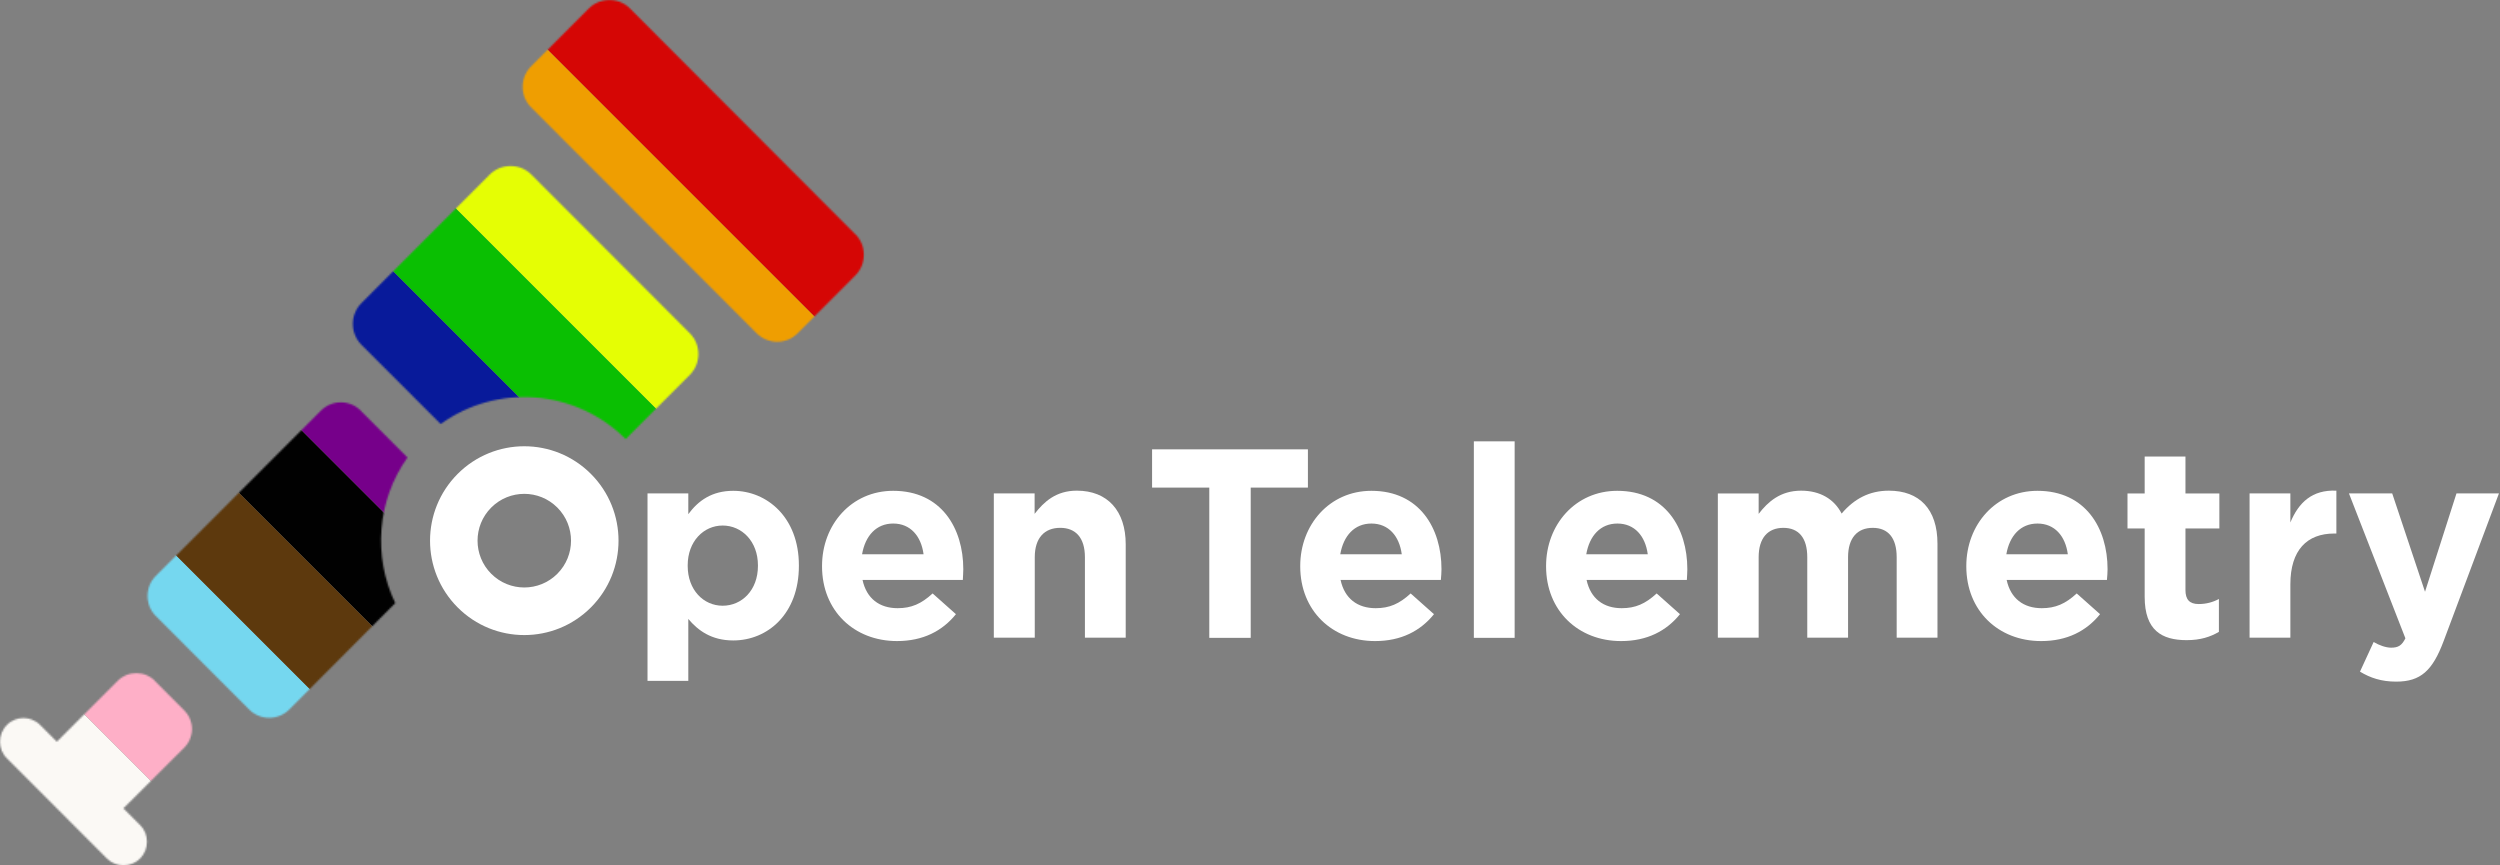 <svg viewBox="0 0 1534 531" fill="none" xmlns="http://www.w3.org/2000/svg">
<rect x="0" y="0" width="1534" height="531" fill="#808080" stroke="none"/>
<path d="M341.98 352.067C330.782 363.285 312.619 363.285 301.421 352.067C290.222 340.849 290.222 322.655 301.421 311.438C312.619 300.22 330.782 300.22 341.98 311.438C353.179 322.655 353.179 340.849 341.98 352.067ZM280.812 290.793C258.226 313.417 258.226 350.088 280.812 372.712C303.397 395.336 340.004 395.336 362.589 372.712C385.175 350.088 385.175 313.417 362.589 290.793C340.004 268.168 303.397 268.168 280.812 290.793Z" fill="white"/>
<path d="M465.07 347.259V346.882C465.07 332.177 455.189 322.467 443.426 322.467C431.756 322.467 421.969 332.177 421.969 346.882V347.259C421.969 361.965 431.662 371.675 443.426 371.675C455.189 371.675 465.07 362.154 465.07 347.259ZM397.314 302.765H422.346V315.491C428.463 307.195 436.838 301.162 449.919 301.162C470.528 301.162 490.196 317.376 490.196 346.882V347.259C490.196 376.86 470.904 392.98 449.919 392.98C436.556 392.98 428.275 386.852 422.346 379.782V417.772H397.314V302.765Z" fill="white"/>
<path d="M566.703 340.095C565.198 328.877 558.61 321.241 548.07 321.241C537.719 321.241 530.943 328.689 528.967 340.095H566.703ZM504.405 347.542V347.259C504.405 321.996 522.379 301.162 548.07 301.162C577.62 301.162 591.077 324.164 591.077 349.239C591.077 351.219 590.888 353.575 590.794 355.838H529.249C531.696 367.244 539.601 373.183 550.799 373.183C559.175 373.183 565.292 370.544 572.256 364.133L586.56 376.86C578.278 387.135 566.421 393.357 550.423 393.357C523.979 393.357 504.405 374.692 504.405 347.542Z" fill="white"/>
<path d="M609.806 302.764H634.838V315.302C640.579 307.854 648.013 301.067 660.717 301.067C679.727 301.067 690.737 313.605 690.737 333.967V391.282H665.705V341.885C665.705 330.007 660.059 323.88 650.554 323.88C640.955 323.88 634.932 330.007 634.932 341.885V391.282H609.806V302.764Z" fill="white"/>
<path d="M742.022 299.187H706.921V275.714H802.532V299.187H767.431V391.382H742.022V299.187Z" fill="white"/>
<path d="M860.124 340.099C858.618 328.881 852.03 321.246 841.491 321.246C831.139 321.246 824.363 328.693 822.387 340.099H860.124ZM797.825 347.546V347.264C797.825 322 815.8 301.166 841.491 301.166C871.04 301.166 884.497 324.168 884.497 349.243C884.497 351.223 884.309 353.58 884.12 355.842H822.575C825.022 367.249 832.927 373.187 844.125 373.187C852.501 373.187 858.618 370.548 865.582 364.138L879.886 376.864C871.604 387.139 859.747 393.361 843.749 393.361C817.4 393.361 797.825 374.696 797.825 347.546Z" fill="white"/>
<path d="M929.385 270.809H904.353V391.378H929.385V270.809Z" fill="white"/>
<path d="M1011.07 340.098C1009.56 328.88 1002.97 321.245 992.435 321.245C982.083 321.245 975.308 328.692 973.332 340.098H1011.07ZM948.676 347.545V347.263C948.676 321.999 966.65 301.165 992.341 301.165C1021.89 301.165 1035.35 324.167 1035.35 349.242C1035.35 351.222 1035.16 353.579 1035.06 355.841H973.52C975.966 367.247 983.871 373.186 995.07 373.186C1003.45 373.186 1009.56 370.547 1016.53 364.137L1030.83 376.863C1022.55 387.138 1010.69 393.36 994.693 393.36C968.344 393.36 948.676 374.695 948.676 347.545Z" fill="white"/>
<path d="M1054.07 302.773H1079.11V315.31C1084.85 307.863 1092.47 301.076 1105.17 301.076C1116.75 301.076 1125.41 306.166 1130.02 315.122C1137.73 306.072 1147.05 301.076 1159 301.076C1177.64 301.076 1188.83 312.294 1188.83 333.598V391.29H1163.8V341.894C1163.8 330.016 1158.53 323.889 1149.12 323.889C1139.71 323.889 1133.97 330.016 1133.97 341.894V391.29H1108.94V341.894C1108.94 330.016 1103.67 323.889 1094.26 323.889C1084.85 323.889 1079.11 330.016 1079.11 341.894V391.29H1054.07V302.773Z" fill="white"/>
<path d="M1268.82 340.098C1267.32 328.88 1260.73 321.245 1250.19 321.245C1239.84 321.245 1233.06 328.692 1231.09 340.098H1268.82ZM1206.53 347.545V347.263C1206.53 321.999 1224.5 301.165 1250.19 301.165C1279.74 301.165 1293.2 324.167 1293.2 349.242C1293.2 351.222 1293.01 353.579 1292.82 355.841H1231.28C1233.72 367.247 1241.63 373.186 1252.83 373.186C1261.2 373.186 1267.32 370.547 1274.28 364.137L1288.59 376.863C1280.3 387.138 1268.45 393.36 1252.45 393.36C1226.1 393.36 1206.53 374.695 1206.53 347.545Z" fill="white"/>
<path d="M1315.97 366.212V324.263H1305.43V302.77H1315.97V280.145H1341V302.77H1361.8V324.263H1341V362.064C1341 367.815 1343.45 370.643 1349.09 370.643C1353.71 370.643 1357.85 369.512 1361.52 367.532V387.705C1356.25 390.816 1350.13 392.796 1341.75 392.796C1326.42 392.796 1315.97 386.763 1315.97 366.212Z" fill="white"/>
<path d="M1380.34 302.769H1405.37V320.586C1410.45 308.331 1418.73 300.412 1433.6 301.072V327.373H1432.28C1415.63 327.373 1405.37 337.46 1405.37 358.576V391.287H1380.34V302.769Z" fill="white"/>
<path d="M1507.29 302.769H1533.35L1499.38 393.455C1492.61 411.46 1485.36 418.247 1470.3 418.247C1461.27 418.247 1454.49 415.985 1448.09 412.12L1456.47 393.926C1459.76 395.906 1463.9 397.414 1467.2 397.414C1471.53 397.414 1473.78 396.094 1475.95 391.664L1441.32 302.769H1467.86L1487.99 363.101L1507.29 302.769Z" fill="white"/>
<mask id="mask0_110_434" style="mask-type:alpha" maskUnits="userSpaceOnUse" x="0" y="0" width="531" height="531">
<path d="M95.074 417.785C88.789 411.453 78.517 411.453 72.185 417.785L34.99 455.027C34.99 455.027 34.897 455.027 34.897 455.121L24.625 444.849C18.996 439.174 9.756 439.174 4.221 444.849C-1.407 450.524 -1.407 459.765 4.221 465.299L65.572 526.743C71.2 532.419 80.44 532.419 85.975 526.743C91.603 521.068 91.603 511.875 85.975 506.293L75.703 496.021C75.703 496.021 75.797 496.021 75.797 495.928L113.039 458.78C119.371 452.448 119.371 442.176 113.039 435.89L94.981 417.785H95.074ZM221.387 251.98C214.633 245.179 203.704 245.179 196.903 251.98L95.543 353.433C88.836 360.234 88.836 371.163 95.543 377.917L152.954 435.421C159.708 442.129 170.637 442.129 177.438 435.421L242.54 370.084C228.798 341.52 231.237 307.092 250.045 280.732L221.34 251.98H221.387ZM326.03 107.094C319.041 100.105 307.596 100.105 300.514 107.094L221.762 185.986C214.773 192.975 214.773 204.56 221.762 211.549L270.401 260.188C304.735 235.376 352.952 238.518 383.909 269.428L423.261 230.029C430.297 223.04 430.297 211.455 423.261 204.466L326.03 107.094ZM524.855 143.772L386.536 5.171C379.688 -1.724 368.29 -1.724 361.301 5.171L325.936 40.631C318.947 47.619 318.947 59.017 325.936 65.912L464.256 204.466C471.244 211.455 482.595 211.455 489.49 204.466L524.855 169.007C531.797 162.018 531.797 150.62 524.855 143.726" fill="#912626"/>
</mask>
<g mask="url(#mask0_110_434)">
<rect x="-172.528" y="-554.938" width="2302.99" height="54.373" transform="rotate(45 -172.528 -554.938)" fill="#D50605"/>
<rect x="-326.317" y="-401.149" width="2302.99" height="54.373" transform="rotate(45 -326.317 -401.149)" fill="#081A9A"/>
<rect x="-480.106" y="-247.36" width="2302.99" height="54.373" transform="rotate(45 -480.106 -247.36)" fill="#75D7EF"/>
<rect x="-403.212" y="-324.254" width="2302.99" height="54.373" transform="rotate(45 -403.212 -324.254)" fill="#010101"/>
<rect x="-249.423" y="-478.044" width="2302.99" height="54.373" transform="rotate(45 -249.423 -478.044)" fill="#E5FE04"/>
<rect x="-364.765" y="-362.702" width="2302.99" height="54.373" transform="rotate(45 -364.765 -362.702)" fill="#76008A"/>
<rect x="-557.001" y="-170.465" width="2302.99" height="54.373" transform="rotate(45 -557.001 -170.465)" fill="#FBF9F5"/>
<rect x="-441.659" y="-285.807" width="2302.99" height="54.373" transform="rotate(45 -441.659 -285.807)" fill="#5D390D"/>
<rect x="-210.976" y="-516.491" width="2302.99" height="54.373" transform="rotate(45 -210.976 -516.491)" fill="#EF9E01"/>
<rect x="-518.554" y="-208.913" width="2302.99" height="54.373" transform="rotate(45 -518.554 -208.913)" fill="#FEAFC7"/>
<rect x="-287.87" y="-439.596" width="2302.99" height="54.373" transform="rotate(45 -287.87 -439.596)" fill="#0ABF02"/>
</g>
</svg>
